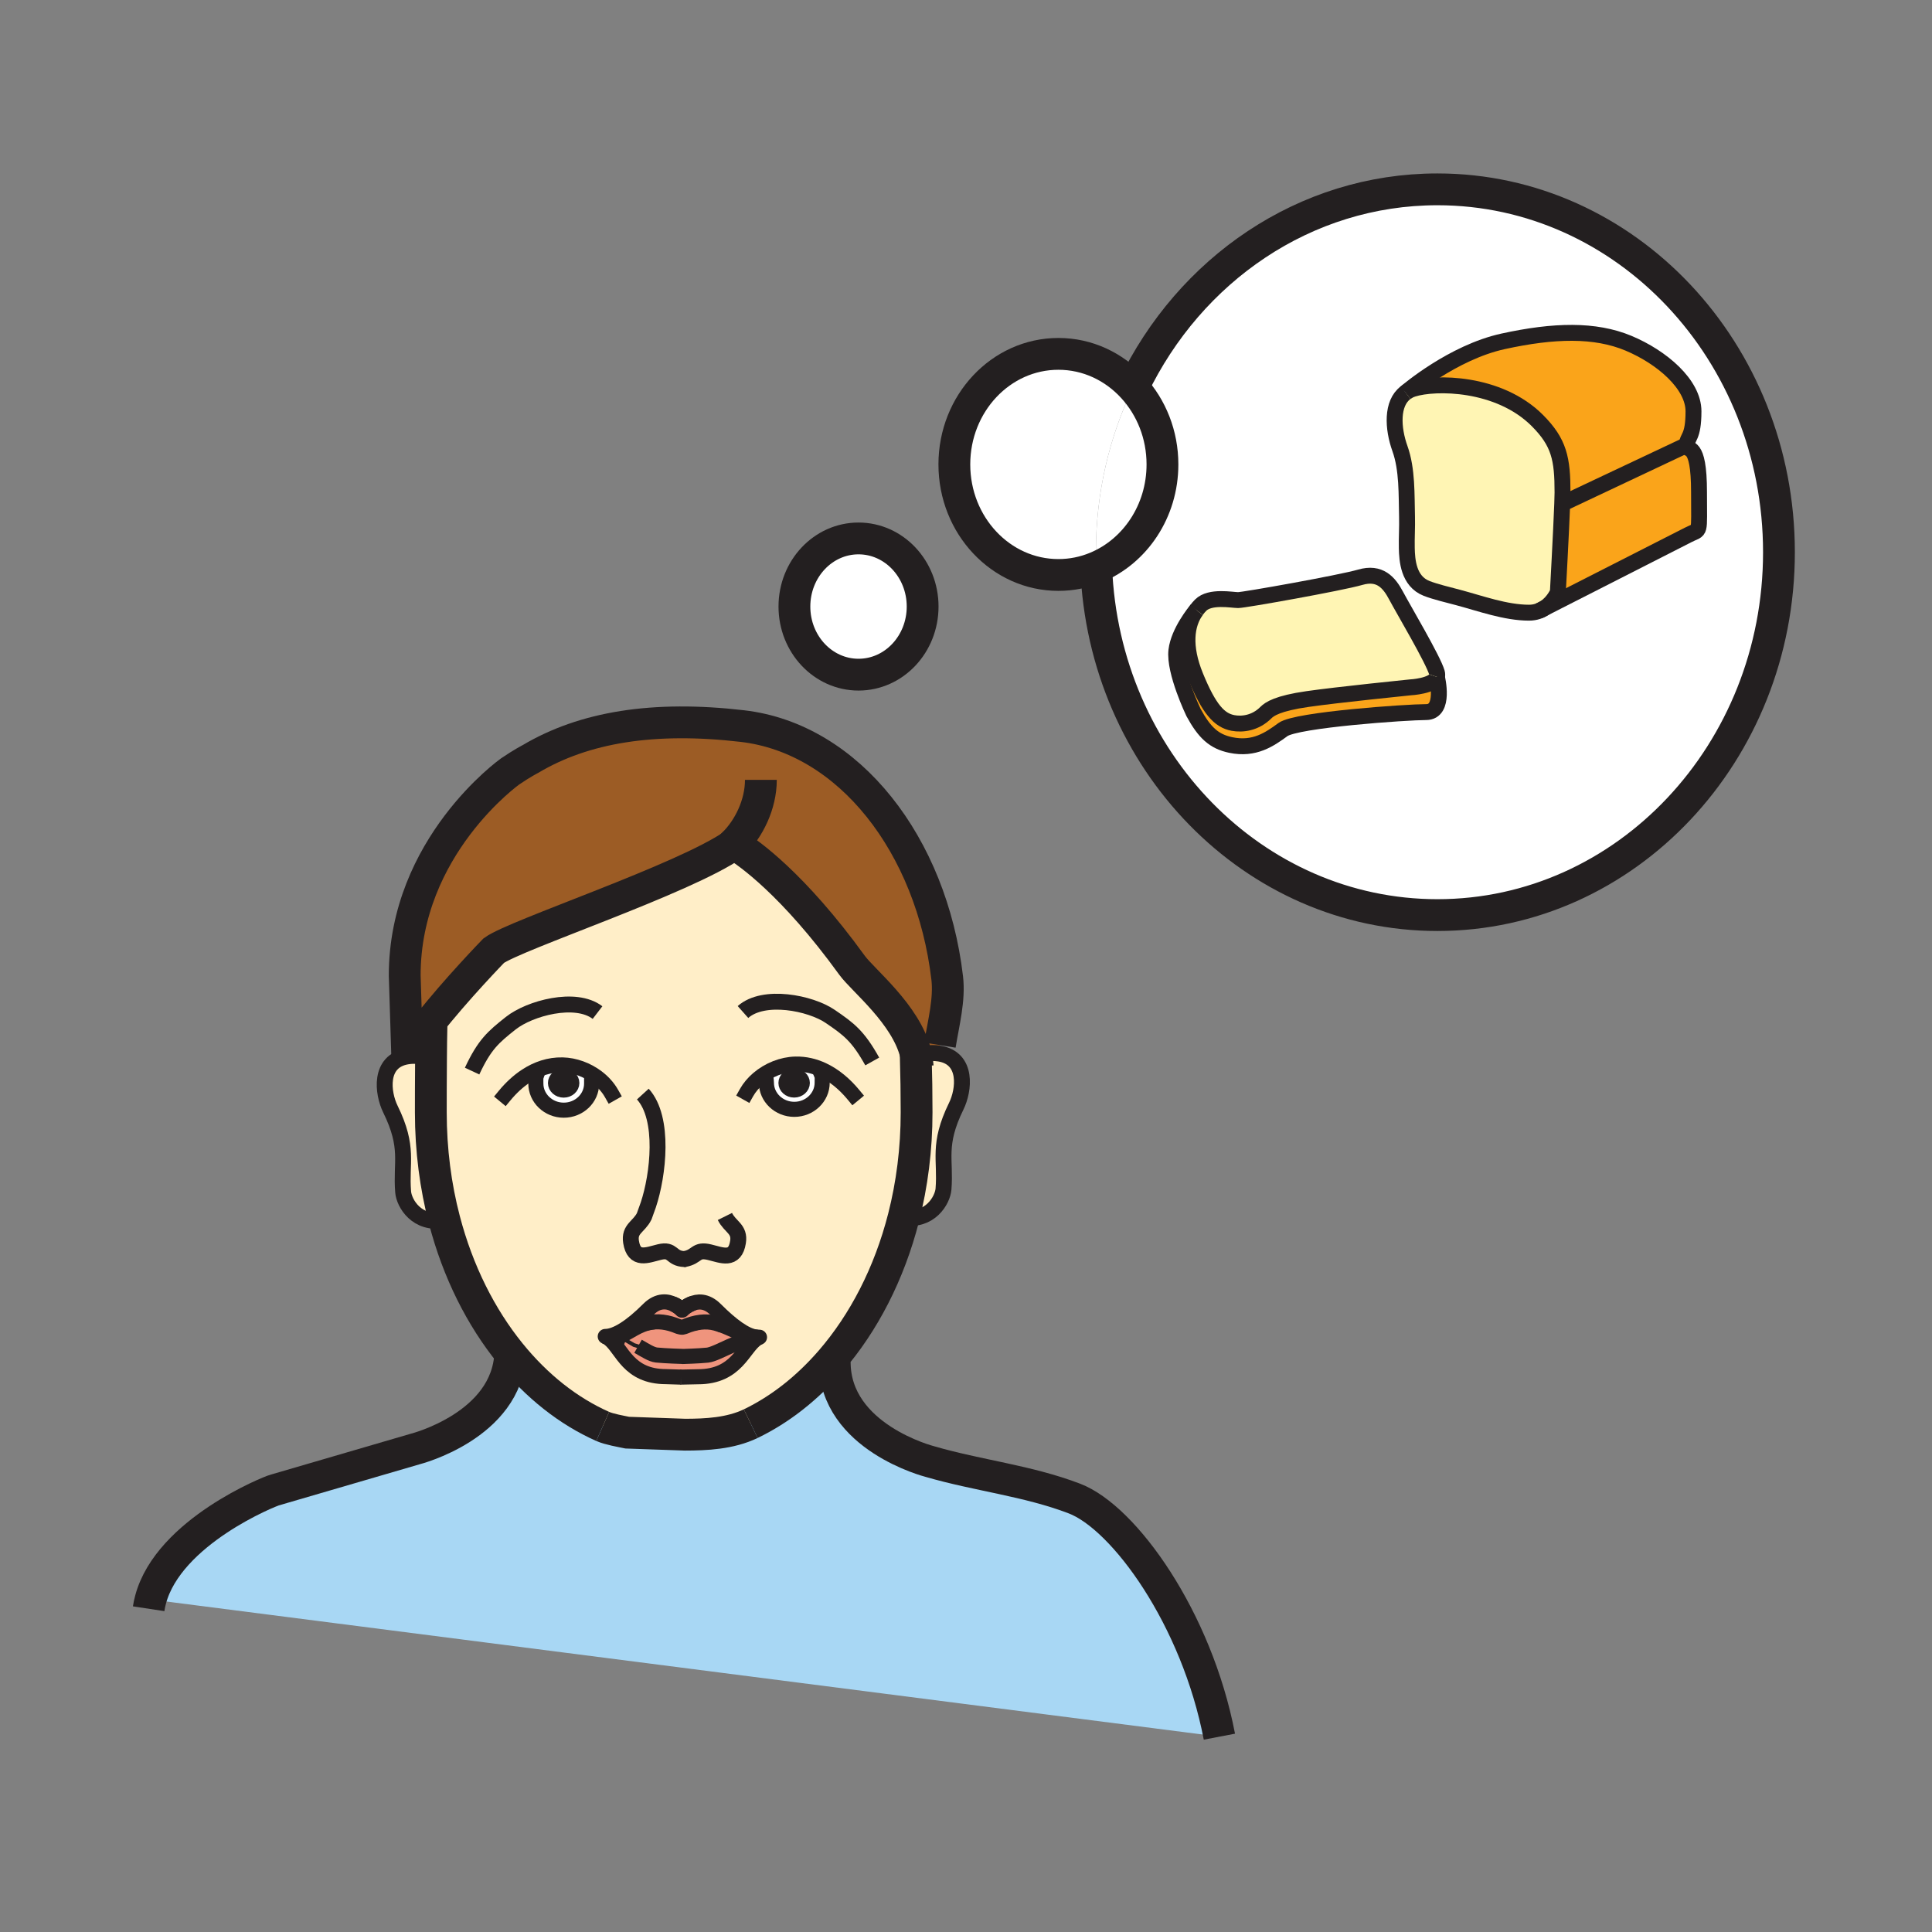 <?xml version="1.0" encoding="iso-8859-1"?>
<!-- Generator: Adobe Illustrator 12.0.1, SVG Export Plug-In . SVG Version: 6.00 Build 51448)  -->
<!DOCTYPE svg PUBLIC "-//W3C//DTD SVG 1.1//EN" "http://www.w3.org/Graphics/SVG/1.1/DTD/svg11.dtd">
<svg version="1.1" id="Layer_1" xmlns="http://www.w3.org/2000/svg" width="850.394" height="850.394"
     viewBox="0 0 850.394 850.394" style="overflow:visible;enable-background:new 0 0 850.394 850.394;"
     xml:space="preserve">
<rect x="0" y="0" width="850.394" height="850.394" fill="#808080" stroke="none"/>
<g id="XMLID_6_">
	<g>
		<path style="fill:#A8D7F4;" d="M536.73,764.42L66.29,704.04c8.02-29.91,52.78-47.78,54.69-48.2l61.81-18.05
			c0,0,40.37-10.22,41.82-42.03c11.64,14.37,25.54,25.391,40.68,32.101c2.96,1.31,8.14,2.17,10.82,2.739l25.45,0.891
			c9.15-0.01,19.83-0.49,28.88-4.851c12.92-6.229,24.89-15.649,35.25-27.62l1.72,0.5c0,33.19,41.87,43.801,41.87,43.801
			c21.03,6.14,43.09,8.42,63.63,16.279C494.86,667.99,526.77,712.41,536.73,764.42z"/>
        <path style="fill:#EF947D;" d="M311.41,596.48c4.48-0.5,13.91-7.211,21.71-7.271c-6.1,4.06-8.71,16.78-25.88,16.78l-7.56,0.16
			l-6.55-0.21c-16.51,0-19.22-11.931-24.78-16.48l0.38-0.45c0.57-0.04,1.12-0.12,1.65-0.229c1.72,0.069,3.41,0.5,5.04,1.12
			l0.02,0.01l3.58,2.12l1.83,0.55c3.15,1.8,5.92,3.61,8.11,3.85c3.68,0.391,11.73,0.63,11.73,0.63l-0.45,0.03
			C300.24,597.09,307.74,596.87,311.41,596.48z"/>
        <path style="fill:#EF947D;" d="M266.41,588.26c4.69-0.02,11.25-4.18,19.04-11.97c4.26-4.271,8.41-3.57,11.19-2.19v-0.01
			c2.19,0.98,3.6,2.32,3.6,2.32s1.46-1.42,3.74-2.37c0.07-0.04,0.14-0.07,0.21-0.09c2.76-1.24,6.69-1.66,10.74,2.39
			c7.2,7.2,13.23,11.55,17.81,12.18c-5.74-0.46-10.01-3.51-15.53-5.409h-0.01c-0.71-0.25-1.44-0.471-2.19-0.67
			c-4.49-1.19-9.03-0.46-13.69,1.5l-1.01,0.25l-0.64-0.051l-1.01-0.25c-4.66-1.96-9.23-2.699-13.73-1.51
			c-6.02,1.59-9.16,5.38-14.55,6.4c-0.53,0.109-1.08,0.189-1.65,0.229l-0.38,0.45C267.74,588.96,267.1,588.56,266.41,588.26z"/>
        <path style="fill:#FFEEC8;" d="M189.63,489.59c0,16.71,2.11,32.62,5.97,47.37l-0.24,0.06c-11.84,2.271-17.51-7.38-17.91-12.359
			c-1.07-13.07,2.78-19.37-5.62-36.5c-3.46-7.04-5.15-21.15,7.42-23.17c3.3-0.521,6.32-0.19,9.04,0.779l1.43,0.011
			C189.64,474.85,189.63,484.24,189.63,489.59z"/>
        <path style="fill:#FFEEC8;" d="M362.18,470.99c-3.7-1.73-7.72-2.71-12.03-2.62c-5.89,0.14-11.92,2.58-16.46,6.47l3.5,0.021
			c0.03,0.39,0.15,0.79,0.15,1.71c0,6.47,5.5,11.72,12.29,11.72c6.75,0,12.26-5.25,12.26-11.72c0-1.761,0.13-2.58-0.31-3.62
			L362.18,470.99z M301.28,554.2h-0.01c-0.15,0.03-0.31,0.06-0.48,0.08l1.05-0.07C301.65,554.21,301.46,554.21,301.28,554.2z
			 M303.98,574.04c-2.28,0.95-3.74,2.37-3.74,2.37s-1.41-1.34-3.6-2.32v0.01c-2.78-1.38-6.93-2.08-11.19,2.19
			c-7.79,7.79-14.35,11.95-19.04,11.97c0.69,0.3,1.33,0.7,1.94,1.2c5.56,4.55,8.27,16.48,24.78,16.48l6.55,0.21l-0.28,0.01h0.47
			l-0.19-0.01l7.56-0.16c17.17,0,19.78-12.721,25.88-16.78c0.35-0.229,0.72-0.44,1.1-0.61c-0.47,0.03-0.97,0-1.48-0.08
			c-4.58-0.63-10.61-4.979-17.81-12.18c-4.05-4.05-7.98-3.63-10.74-2.39C304.12,573.97,304.05,574,303.98,574.04z M224.61,595.76
			c-12.92-15.93-23.05-35.97-29.01-58.8c-3.86-14.75-5.97-30.66-5.97-47.37c0-5.35,0.01-14.74,0.09-23.81
			c0.03-5.08,0.1-10.061,0.2-14.181l-1.11-0.859c11.68-14.95,28.52-32.31,28.52-32.31c9.43-6.93,83.69-31.41,105.68-46.76
			c0.24,0.21,0.7,0.4,1.28,0.57c4.83,2.98,24.6,16.52,50.72,52.6c4.85,6.69,23.72,21.51,28.05,38.9
			c0.28,10.76,0.39,16.939,0.39,25.85c0,16.29-2.02,31.82-5.7,46.25c-6.34,24.88-17.63,46.51-32.06,63.18
			c-10.36,11.971-22.33,21.391-35.25,27.62c-9.05,4.36-19.73,4.841-28.88,4.851l-25.45-0.891c-2.68-0.569-7.86-1.43-10.82-2.739
			C250.15,621.15,236.25,610.13,224.61,595.76z M262.79,474.17c-4.36-3.28-9.83-5.31-15.18-5.43c-5.9-0.13-11.27,1.75-15.98,4.819
			l4.32,0.45c-0.16,0.76-0.09,1.55-0.09,2.92c0,6.48,5.51,11.73,12.28,11.73c6.79,0,12.27-5.25,12.27-11.73L262.79,474.17z"/>
        <path style="fill:#FFEEC8;" d="M403.3,464.74l1.15-0.221c1.84-0.659,3.82-1.02,5.94-1.02c1,0,2.03,0.08,3.09,0.25
			c12.58,2.02,10.89,16.13,7.42,23.16c-8.39,17.13-4.55,23.43-5.61,36.5c-0.42,4.93-5.95,14.43-17.54,12.43
			c3.68-14.43,5.7-29.96,5.7-46.25c0-8.91-0.11-15.09-0.39-25.85C403.15,464.08,403.23,464.41,403.3,464.74z"/>
        <path style="fill:#9C5C25;" d="M323.01,371.67c-21.99,15.35-96.25,39.83-105.68,46.76c0,0-16.84,17.36-28.52,32.31
			c-4.19,5.37-7.72,10.42-9.56,14.25l-1.11-35.62c0-56.83,46.39-89.81,46.39-89.81c5.36-3.65,8.95-5.48,8.95-5.48
			c23.66-14.07,54.25-19.03,93.28-14.49c47.11,5.49,83.27,52.42,90.16,110.84c1.12,9.5-1.57,19.54-3.21,29.59l-3.32,3.48
			c-2.12,0-4.1,0.36-5.94,1.02l-1.15,0.221c-0.07-0.33-0.15-0.66-0.24-1c-4.33-17.391-23.2-32.21-28.05-38.9
			c-26.12-36.08-45.89-49.62-50.72-52.6c-0.75-0.46-1.14-0.67-1.14-0.67C323.1,371.6,323.06,371.63,323.01,371.67z"/>
        <path style="fill:#231F20;" d="M349.55,472.72c2.45,0,4.43,1.771,4.43,3.95s-1.98,3.95-4.43,3.95c-2.45,0-4.43-1.771-4.43-3.95
			S347.1,472.72,349.55,472.72z"/>
        <path style="fill:#231F20;" d="M248.1,472.74c2.44,0,4.43,1.77,4.43,3.96c0,2.18-1.99,3.95-4.43,3.95s-4.43-1.771-4.43-3.95
			C243.67,474.51,245.66,472.74,248.1,472.74z"/>
        <path style="fill:#FFFFFF;" d="M252.53,476.7c0-2.19-1.99-3.96-4.43-3.96s-4.43,1.77-4.43,3.96c0,2.18,1.99,3.95,4.43,3.95
			S252.53,478.88,252.53,476.7z M247.61,468.74c5.35,0.12,10.82,2.149,15.18,5.43l-2.38,2.76c0,6.48-5.48,11.73-12.27,11.73
			c-6.77,0-12.28-5.25-12.28-11.73c0-1.37-0.07-2.16,0.09-2.92l-4.32-0.45C236.34,470.49,241.71,468.61,247.61,468.74z"/>
        <path style="fill:#FFFFFF;" d="M350.15,468.37c4.31-0.09,8.33,0.89,12.03,2.62l-0.6,1.96c0.44,1.04,0.31,1.859,0.31,3.62
			c0,6.47-5.51,11.72-12.26,11.72c-6.79,0-12.29-5.25-12.29-11.72c0-0.92-0.12-1.32-0.15-1.71l-3.5-0.021
			C338.23,470.95,344.26,468.51,350.15,468.37z M353.98,476.67c0-2.18-1.98-3.95-4.43-3.95c-2.45,0-4.43,1.771-4.43,3.95
			s1.98,3.95,4.43,3.95C352,480.62,353.98,478.85,353.98,476.67z"/>
        <path style="fill:#FAA41A;" d="M747.85,216.73c0,19.3,0.83,15.8-4.699,18.68c-3.15,1.64-51.44,26.2-63.19,32.17
			c4.01-2.66,5.75-6.93,5.75-6.93s1.47-26.8,1.92-38.98h0.101l54.81-25.86C742.54,199.5,747.85,193.34,747.85,216.73z"/>
        <path style="fill:#FFFFFF;" d="M632.71,83.34c83.01,0,150.32,71.51,150.32,159.73c0,88.21-67.311,159.72-150.32,159.72
			c-80.92,0-146.9-67.92-150.2-153.03c17.07-7.07,29.16-24.71,29.16-45.34c0-13.18-4.93-25.12-12.939-33.88
			C523.6,118.78,574.26,83.34,632.71,83.34z M743.15,235.41c5.529-2.88,4.699,0.62,4.699-18.68c0-23.39-5.31-17.23-5.31-20.92
			c0-3.7,2.87-2.88,2.87-14.78c0-11.9-13.91-23.8-28.62-29.96c-14.72-6.15-32.72-5.74-55.2-0.82c-22.14,4.85-42.21,22-42.84,22.54
			c-0.01,0.01-0.01,0.01-0.01,0.01c-6.311,4.69-5.75,15.69-2.54,24.65c3.29,9.18,2.87,20.36,3.12,29.98
			c0.13,4.61-0.21,9.3-0.101,13.87c0.12,5.21,0.66,14.52,8.7,17.69c3.78,1.49,10.021,2.97,13.88,4c9.86,2.63,20.92,6.69,31.23,6.69
			c2.79,0,5.06-0.87,6.88-2.07c0.01-0.01,0.03-0.02,0.05-0.03C691.71,261.61,740,237.05,743.15,235.41z M632.47,297.95
			c0.19-0.55,0.21-1.18,0.011-1.88c-1.681-5.83-14.811-27.94-17.931-33.82c-3.109-5.89-7.229-10.66-15.83-8.16
			c-8.59,2.49-51.06,10.05-53.739,10.05c-2.69,0-12.341-1.95-16.5,2.24c-0.671,0.67-1.29,1.4-1.86,2.18c0,0-0.01,0.01-0.021,0.03
			c-0.46,0.55-7.83,9.48-8.8,17.75c-1.09,9.32,7.55,27.29,7.55,27.29c4.851,8.91,9.011,12.76,16.41,14.3
			c10.37,2.16,17.04-2.47,22.96-6.81c5.91-4.32,54.44-7.69,63.03-7.69c8.46,0,4.83-15.02,4.72-15.47
			C632.47,297.95,632.47,297.95,632.47,297.95z"/>
        <path style="fill:#FAA41A;" d="M742.54,195.81l-54.81,25.86h-0.101c0.08-2.21,0.13-3.93,0.13-4.94c0-14.77-1.439-21.95-11.04-31.6
			c-17.069-17.12-45.18-17.02-54.79-13.94c-1.21,0.39-2.27,0.93-3.18,1.6c0.63-0.54,20.7-17.69,42.84-22.54
			c22.48-4.92,40.48-5.33,55.2,0.82c14.71,6.16,28.62,18.06,28.62,29.96C745.41,192.93,742.54,192.11,742.54,195.81z"/>
        <path style="fill:#FFF5B4;" d="M679.91,267.61c-1.82,1.2-4.09,2.07-6.88,2.07c-10.311,0-21.37-4.06-31.23-6.69
			c-3.859-1.03-10.1-2.51-13.88-4c-8.04-3.17-8.58-12.48-8.7-17.69c-0.109-4.57,0.23-9.26,0.101-13.87
			c-0.25-9.62,0.17-20.8-3.12-29.98c-3.21-8.96-3.771-19.96,2.54-24.65c0,0,0,0,0.01-0.01c0.91-0.67,1.97-1.21,3.18-1.6
			c9.61-3.08,37.721-3.18,54.79,13.94c9.601,9.65,11.04,16.83,11.04,31.6c0,1.01-0.05,2.73-0.13,4.94
			c-0.45,12.18-1.92,38.98-1.92,38.98s-1.74,4.27-5.75,6.93C679.94,267.59,679.92,267.6,679.91,267.61z"/>
        <path style="fill:#FFF5B4;" d="M632.48,296.07c0.199,0.7,0.18,1.33-0.011,1.88c0,0,0,0,0,0.01c-1.359,4.08-11.71,4.59-11.71,4.59
			s-32.029,3.24-45.22,5.14c-13.18,1.88-16.771,4.41-18.3,5.94c-4.7,4.72-10.5,5.35-14.53,4.59c-5.96-1.12-10.5-5.94-16.49-20.6
			c-5.319-13.01-4.189-22.76,0.38-29.03c0.011-0.02,0.021-0.03,0.021-0.03c0.57-0.78,1.189-1.51,1.86-2.18
			c4.159-4.19,13.81-2.24,16.5-2.24c2.68,0,45.149-7.56,53.739-10.05c8.601-2.5,12.721,2.27,15.83,8.16
			C617.67,268.13,630.8,290.24,632.48,296.07z"/>
        <path style="fill:#FAA41A;" d="M526.6,268.59c-4.569,6.27-5.699,16.02-0.38,29.03c5.99,14.66,10.53,19.48,16.49,20.6
			c4.03,0.76,9.83,0.13,14.53-4.59c1.529-1.53,5.12-4.06,18.3-5.94c13.19-1.9,45.22-5.14,45.22-5.14s10.351-0.51,11.71-4.59
			c0.11,0.45,3.74,15.47-4.72,15.47c-8.59,0-57.12,3.37-63.03,7.69c-5.92,4.34-12.59,8.97-22.96,6.81
			c-7.399-1.54-11.56-5.39-16.41-14.3c0,0-8.64-17.97-7.55-27.29C518.77,278.07,526.14,269.14,526.6,268.59z"/>
        <path style="fill:#FFFFFF;" d="M498.73,170.54c8.01,8.76,12.939,20.7,12.939,33.88c0,20.63-12.09,38.27-29.16,45.34
			c-0.09-2.22-0.13-4.45-0.13-6.69C482.38,216.96,488.28,192.31,498.73,170.54z"/>
        <path style="fill:#FFFFFF;" d="M465.87,155.76c12.89,0,24.55,5.66,32.86,14.78c-10.45,21.77-16.351,46.42-16.351,72.53
			c0,2.24,0.04,4.47,0.13,6.69c-5.16,2.15-10.77,3.32-16.64,3.32c-25.29,0-45.8-21.79-45.8-48.66
			C420.07,177.54,440.58,155.76,465.87,155.76z"/>
        <path style="fill:#FFFFFF;" d="M377.89,237c15.59,0,28.22,13.42,28.22,29.98s-12.63,29.98-28.22,29.98
			c-15.59,0-28.22-13.42-28.22-29.98S362.3,237,377.89,237z"/>
        <path style="fill:#EF947D;" d="M327.78,589.12l-14.94,5.82l-21.99,0.619l-10-2.979c-1.7-0.98-3.52-1.96-5.41-2.67l-0.02-0.01
			l-2-1.19c0,0,13.48-6.64,23.86-4.15c10.37,2.49,14.52-3.319,19.92-1.449h0.01C322.6,584.99,327.78,589.12,327.78,589.12z"/>
        <path style="fill:#231F20;" d="M280.85,592.58l-1.83-0.55l-3.58-2.12C277.33,590.62,279.15,591.6,280.85,592.58z"/>
	</g>
    <g>
		<path style="fill:none;stroke:#231F20;stroke-width:14;" d="M498.73,170.54c24.869-51.76,75.529-87.2,133.979-87.2
			c83.01,0,150.32,71.51,150.32,159.73c0,88.21-67.311,159.72-150.32,159.72c-80.92,0-146.9-67.92-150.2-153.03"/>
        <path style="fill:none;stroke:#231F20;stroke-width:14;" d="M498.73,170.54c8.01,8.76,12.939,20.7,12.939,33.88
			c0,20.63-12.09,38.27-29.16,45.34c-5.16,2.15-10.77,3.32-16.64,3.32c-25.29,0-45.8-21.79-45.8-48.66
			c0-26.88,20.51-48.66,45.8-48.66C478.76,155.76,490.42,161.42,498.73,170.54z"/>
        <path style="fill:none;stroke:#231F20;stroke-width:6.64;stroke-linecap:square;stroke-miterlimit:10;" d="M222.14,482.21
			c2.76-3.34,5.94-6.33,9.49-8.65c4.71-3.069,10.08-4.949,15.98-4.819c5.35,0.12,10.82,2.149,15.18,5.43
			c2.62,1.97,4.83,4.41,6.38,7.15"/>
        <path style="fill:none;stroke:#231F20;stroke-width:6.64;stroke-linecap:square;stroke-miterlimit:10;" d="M260.41,476.93
			c0,6.48-5.48,11.73-12.27,11.73c-6.77,0-12.28-5.25-12.28-11.73c0-1.37-0.07-2.16,0.09-2.92c0.03-0.14,0.07-0.27,0.12-0.41"/>
        <path style="fill:none;stroke:#231F20;stroke-width:6.64;stroke-linecap:square;stroke-miterlimit:10;" d="M375.62,481.83
			c-3.74-4.521-8.27-8.42-13.44-10.84c-3.7-1.73-7.72-2.71-12.03-2.62c-5.89,0.14-11.92,2.58-16.46,6.47
			c-2.06,1.76-3.82,3.83-5.11,6.12"/>
        <path style="fill:none;stroke:#231F20;stroke-width:6.64;stroke-linecap:square;stroke-miterlimit:10;" d="M337.19,474.86
			c0.03,0.39,0.15,0.79,0.15,1.71c0,6.47,5.5,11.72,12.29,11.72c6.75,0,12.26-5.25,12.26-11.72c0-1.761,0.13-2.58-0.31-3.62"/>
        <path style="fill:none;stroke:#231F20;stroke-width:7;" d="M188.29,465.77c-2.72-0.97-5.74-1.3-9.04-0.779
			c-12.57,2.02-10.88,16.13-7.42,23.17c8.4,17.13,4.55,23.43,5.62,36.5c0.4,4.979,6.07,14.63,17.91,12.359"/>
        <path style="fill:none;stroke:#231F20;stroke-width:7;" d="M404.45,464.52c1.84-0.659,3.82-1.02,5.94-1.02
			c1,0,2.03,0.08,3.09,0.25c12.58,2.02,10.89,16.13,7.42,23.16c-8.39,17.13-4.55,23.43-5.61,36.5c-0.42,4.93-5.95,14.43-17.54,12.43
			c-0.12-0.01-0.25-0.04-0.37-0.06"/>
        <path style="fill:none;stroke:#231F20;stroke-width:14;" d="M265.29,627.86c-15.14-6.71-29.04-17.73-40.68-32.101
			c-12.92-15.93-23.05-35.97-29.01-58.8c-3.86-14.75-5.97-30.66-5.97-47.37c0-5.35,0.01-14.74,0.09-23.81
			c0.03-5.08,0.1-10.061,0.2-14.181"/>
        <path style="fill:none;stroke:#231F20;stroke-width:14;" d="M330.44,626.64c-9.05,4.36-19.73,4.841-28.88,4.851l-25.45-0.891
			c-2.68-0.569-7.86-1.43-10.82-2.739"/>
        <path style="fill:none;stroke:#231F20;stroke-width:14;" d="M403.03,462.41c0.01,0.45,0.02,0.899,0.03,1.33
			c0.28,10.76,0.39,16.939,0.39,25.85c0,16.29-2.02,31.82-5.7,46.25c-6.34,24.88-17.63,46.51-32.06,63.18
			c-10.36,11.971-22.33,21.391-35.25,27.62"/>
        <path style="fill:none;stroke:#231F20;stroke-width:7;" d="M301.28,554.2c5.83-1.08,4.79-4.54,11.06-3.021
			c5.41,1.311,11.16,4.011,12.5-4.46c0.94-5.83-3.45-6.59-5.77-11.27"/>
        <path style="fill:none;stroke:#231F20;stroke-width:7;" d="M282.95,481.57c9.71,10.67,6.77,35.71,2.42,48.739l-1.82,5.08
			c-2.33,4.67-6.71,5.44-5.78,11.28c1.35,8.45,7.09,5.75,12.5,4.44c6.25-1.511,4.84,2.84,11,3.09h0.01
			c0.18,0.01,0.37,0.01,0.56,0.01l-1.05,0.07c0.17-0.021,0.33-0.05,0.48-0.08"/>
        <path style="fill:none;stroke:#231F20;stroke-width:4.98;" d="M252.53,476.7c0,2.18-1.99,3.95-4.43,3.95s-4.43-1.771-4.43-3.95
			c0-2.19,1.99-3.96,4.43-3.96S252.53,474.51,252.53,476.7z"/>
        <path style="fill:none;stroke:#231F20;stroke-width:4.98;" d="M353.98,476.67c0,2.18-1.98,3.95-4.43,3.95
			c-2.45,0-4.43-1.771-4.43-3.95s1.98-3.95,4.43-3.95C352,472.72,353.98,474.49,353.98,476.67z"/>
        <path style="fill:none;stroke:#231F20;stroke-width:7;" d="M263.01,445.7c-9.69-7.431-29.9-1.91-38.19,4.67
			c-7.79,6.17-11.56,9.42-17.02,21.09"/>
        <path style="fill:none;stroke:#231F20;stroke-width:7;" d="M327.03,445.45c9.14-8.101,29.7-4.021,38.42,1.95
			c8.23,5.619,12.21,8.58,18.48,19.819"/>
        <path style="fill:none;stroke:#231F20;stroke-width:14;" d="M413.71,460.02c1.64-10.05,4.33-20.09,3.21-29.59
			c-6.89-58.42-43.05-105.35-90.16-110.84c-39.03-4.54-69.62,0.42-93.28,14.49c0,0-3.59,1.83-8.95,5.48c0,0-46.39,32.98-46.39,89.81
			l1.11,35.62c1.84-3.83,5.37-8.88,9.56-14.25c11.68-14.95,28.52-32.31,28.52-32.31c9.43-6.93,83.69-31.41,105.68-46.76
			c0.05-0.04,0.09-0.07,0.14-0.1c0,0,0.39,0.21,1.14,0.67c4.83,2.98,24.6,16.52,50.72,52.6c4.85,6.69,23.72,21.51,28.05,38.9
			c0.09,0.34,0.17,0.67,0.24,1c0.32,1.51,0.54,3.04,0.62,4.58"/>
        <path style="fill:none;stroke:#231F20;stroke-width:14;" d="M331.72,373.2c-1.09,0.01-5.19-0.3-7.43-0.96
			c-0.58-0.17-1.04-0.36-1.28-0.57c-0.09-0.08-0.15-0.16-0.18-0.24c6.74-6.57,12.08-17.29,12.08-28.16"/>
        <path style="fill:none;stroke:#231F20;stroke-width:14;" d="M65.43,708.11c0.21-1.38,0.49-2.74,0.86-4.07
			c8.02-29.91,52.78-47.78,54.69-48.2l61.81-18.05c0,0,40.37-10.22,41.82-42.03c0.03-0.58,0.04-1.17,0.04-1.77"/>
        <path style="fill:none;stroke:#231F20;stroke-width:14;" d="M536.73,764.42c-9.961-52.01-41.87-96.43-63.82-104.82
			c-20.54-7.859-42.601-10.14-63.63-16.279c0,0-41.87-10.61-41.87-43.801"/>
        <path style="fill:none;stroke:#231F20;stroke-width:14;" d="M406.11,266.98c0,16.56-12.63,29.98-28.22,29.98
			c-15.59,0-28.22-13.42-28.22-29.98S362.3,237,377.89,237C393.48,237,406.11,250.42,406.11,266.98z"/>
        <path style="fill:none;stroke:#231F20;stroke-width:6.64;stroke-linecap:round;stroke-linejoin:round;" d="M297.47,574.56
			c-0.26-0.159-0.54-0.31-0.83-0.46c-2.78-1.38-6.93-2.08-11.19,2.19c-7.79,7.79-14.35,11.95-19.04,11.97"/>
        <path style="fill:none;stroke:#231F20;stroke-width:6.64;stroke-linecap:round;stroke-linejoin:round;" d="M300.04,576.59
			c0,0-0.97-1.07-2.57-2.03"/>
        <path style="fill:none;stroke:#231F20;stroke-width:6.64;stroke-linecap:round;stroke-linejoin:round;" d="M304.19,573.95
			c0.14-0.061,0.28-0.11,0.42-0.16"/>
        <path style="fill:none;stroke:#231F20;stroke-width:6.64;stroke-linecap:round;stroke-linejoin:round;" d="M296.64,574.09
			c2.19,0.98,3.6,2.32,3.6,2.32s1.46-1.42,3.74-2.37"/>
        <path style="fill:none;stroke:#231F20;stroke-width:6.64;stroke-linecap:round;stroke-linejoin:round;" d="M302.91,574.61
			c0.33-0.2,0.69-0.391,1.07-0.57c0.07-0.04,0.14-0.07,0.21-0.09c2.76-1.24,6.69-1.66,10.74,2.39c7.2,7.2,13.23,11.55,17.81,12.18
			c0.51,0.08,1.01,0.11,1.48,0.08c0.03,0,0.05,0,0.08,0"/>
        <path style="fill:none;stroke:#231F20;stroke-width:6.64;stroke-linecap:round;stroke-linejoin:round;" d="M300.34,576.64
			c0,0,0.97-1.069,2.57-2.029"/>
        <path style="fill:none;stroke:#231F20;stroke-width:6.64;" d="M299.68,606.15l-6.55-0.21c-16.51,0-19.22-11.931-24.78-16.48
			c-0.61-0.5-1.25-0.9-1.94-1.2"/>
        <polygon style="fill:none;stroke:#231F20;stroke-width:6.64;"
                 points="299.68,606.15 299.4,606.16 299.87,606.16 		"/>
        <path style="fill:none;stroke:#231F20;stroke-width:6.64;" d="M334.39,588.52c-0.06,0.021-0.12,0.051-0.17,0.08
			c-0.38,0.17-0.75,0.381-1.1,0.61c-6.1,4.06-8.71,16.78-25.88,16.78l-7.56,0.16"/>
        <path style="fill:none;stroke:#231F20;stroke-width:6.64;" d="M275.42,589.9c-1.63-0.62-3.32-1.051-5.04-1.12
			c-0.6-0.021-1.21,0-1.82,0.069"/>
        <path style="fill:none;stroke:#231F20;stroke-width:6.64;" d="M333.77,589.22c-0.22-0.01-0.43-0.01-0.65-0.01
			c-7.8,0.06-17.23,6.771-21.71,7.271c-3.67,0.39-11.17,0.609-11.17,0.609l0.45-0.03c0,0-8.05-0.239-11.73-0.63
			c-2.19-0.239-4.96-2.05-8.11-3.85"/>
        <path style="fill:none;stroke:#231F20;stroke-width:6.64;stroke-linecap:round;stroke-linejoin:round;" d="M317.2,583.11
			c-0.71-0.25-1.44-0.471-2.19-0.67c-4.49-1.19-9.03-0.46-13.69,1.5l-1.01,0.25l-0.64-0.051l-1.01-0.25
			c-4.66-1.96-9.23-2.699-13.73-1.51c-6.02,1.59-9.16,5.38-14.55,6.4c-0.53,0.109-1.08,0.189-1.65,0.229"/>
        <path style="fill:none;stroke:#231F20;stroke-width:6.64;stroke-linecap:round;stroke-linejoin:round;" d="M333.08,588.55
			c-0.11-0.01-0.23-0.02-0.34-0.03c-5.74-0.46-10.01-3.51-15.53-5.409"/>
        <path style="fill:none;stroke:#231F20;stroke-width:7;" d="M618.75,172.79c0.91-0.67,1.97-1.21,3.18-1.6
			c9.61-3.08,37.721-3.18,54.79,13.94c9.601,9.65,11.04,16.83,11.04,31.6c0,1.01-0.05,2.73-0.13,4.94
			c-0.45,12.18-1.92,38.98-1.92,38.98s-1.74,4.27-5.75,6.93"/>
        <path style="fill:none;stroke:#231F20;stroke-width:7;" d="M679.91,267.61c-1.82,1.2-4.09,2.07-6.88,2.07
			c-10.311,0-21.37-4.06-31.23-6.69c-3.859-1.03-10.1-2.51-13.88-4c-8.04-3.17-8.58-12.48-8.7-17.69
			c-0.109-4.57,0.23-9.26,0.101-13.87c-0.25-9.62,0.17-20.8-3.12-29.98c-3.21-8.96-3.771-19.96,2.54-24.65"/>
        <path style="fill:none;stroke:#231F20;stroke-width:7;" d="M618.74,172.8c0,0,0,0,0.01-0.01c0.63-0.54,20.7-17.69,42.84-22.54
			c22.48-4.92,40.48-5.33,55.2,0.82c14.71,6.16,28.62,18.06,28.62,29.96c0,11.9-2.87,11.08-2.87,14.78c0,3.69,5.31-2.47,5.31,20.92
			c0,19.3,0.83,15.8-4.699,18.68c-3.15,1.64-51.44,26.2-63.19,32.17c-0.02,0.01-0.04,0.02-0.05,0.03
			c-1.61,0.82-2.521,1.28-2.521,1.28"/>
        <line style="fill:none;stroke:#231F20;stroke-width:7;" x1="742.54" y1="195.81" x2="687.73" y2="221.67"/>
        <path style="fill:none;stroke:#231F20;stroke-width:7;" d="M632.47,297.95c0.19-0.55,0.21-1.18,0.011-1.88
			c-1.681-5.83-14.811-27.94-17.931-33.82c-3.109-5.89-7.229-10.66-15.83-8.16c-8.59,2.49-51.06,10.05-53.739,10.05
			c-2.69,0-12.341-1.95-16.5,2.24c-0.671,0.67-1.29,1.4-1.86,2.18"/>
        <path style="fill:none;stroke:#231F20;stroke-width:7;" d="M526.6,268.59c-4.569,6.27-5.699,16.02-0.38,29.03
			c5.99,14.66,10.53,19.48,16.49,20.6c4.03,0.76,9.83,0.13,14.53-4.59c1.529-1.53,5.12-4.06,18.3-5.94
			c13.19-1.9,45.22-5.14,45.22-5.14s10.351-0.51,11.71-4.59"/>
        <path style="fill:none;stroke:#231F20;stroke-width:7;" d="M632.47,297.95c0,0,0,0,0,0.01c0.11,0.45,3.74,15.47-4.72,15.47
			c-8.59,0-57.12,3.37-63.03,7.69c-5.92,4.34-12.59,8.97-22.96,6.81c-7.399-1.54-11.56-5.39-16.41-14.3c0,0-8.64-17.97-7.55-27.29
			c0.97-8.27,8.34-17.2,8.8-17.75c0.011-0.02,0.021-0.03,0.021-0.03"/>
        <path style="fill:none;stroke:#231F20;stroke-width:1.66;stroke-linecap:round;stroke-linejoin:round;" d="M275.42,589.9l-2-1.19
			c0,0,13.48-6.64,23.86-4.15c10.37,2.49,14.52-3.319,19.92-1.449h0.01c5.39,1.88,10.57,6.01,10.57,6.01l-14.94,5.82l-21.99,0.619
			l-10-2.979l-1.83-0.55l-3.58-2.12L275.42,589.9z"/>
	</g>
</g>
    <rect style="fill:none;" width="850.394" height="850.394"/>
</svg>
